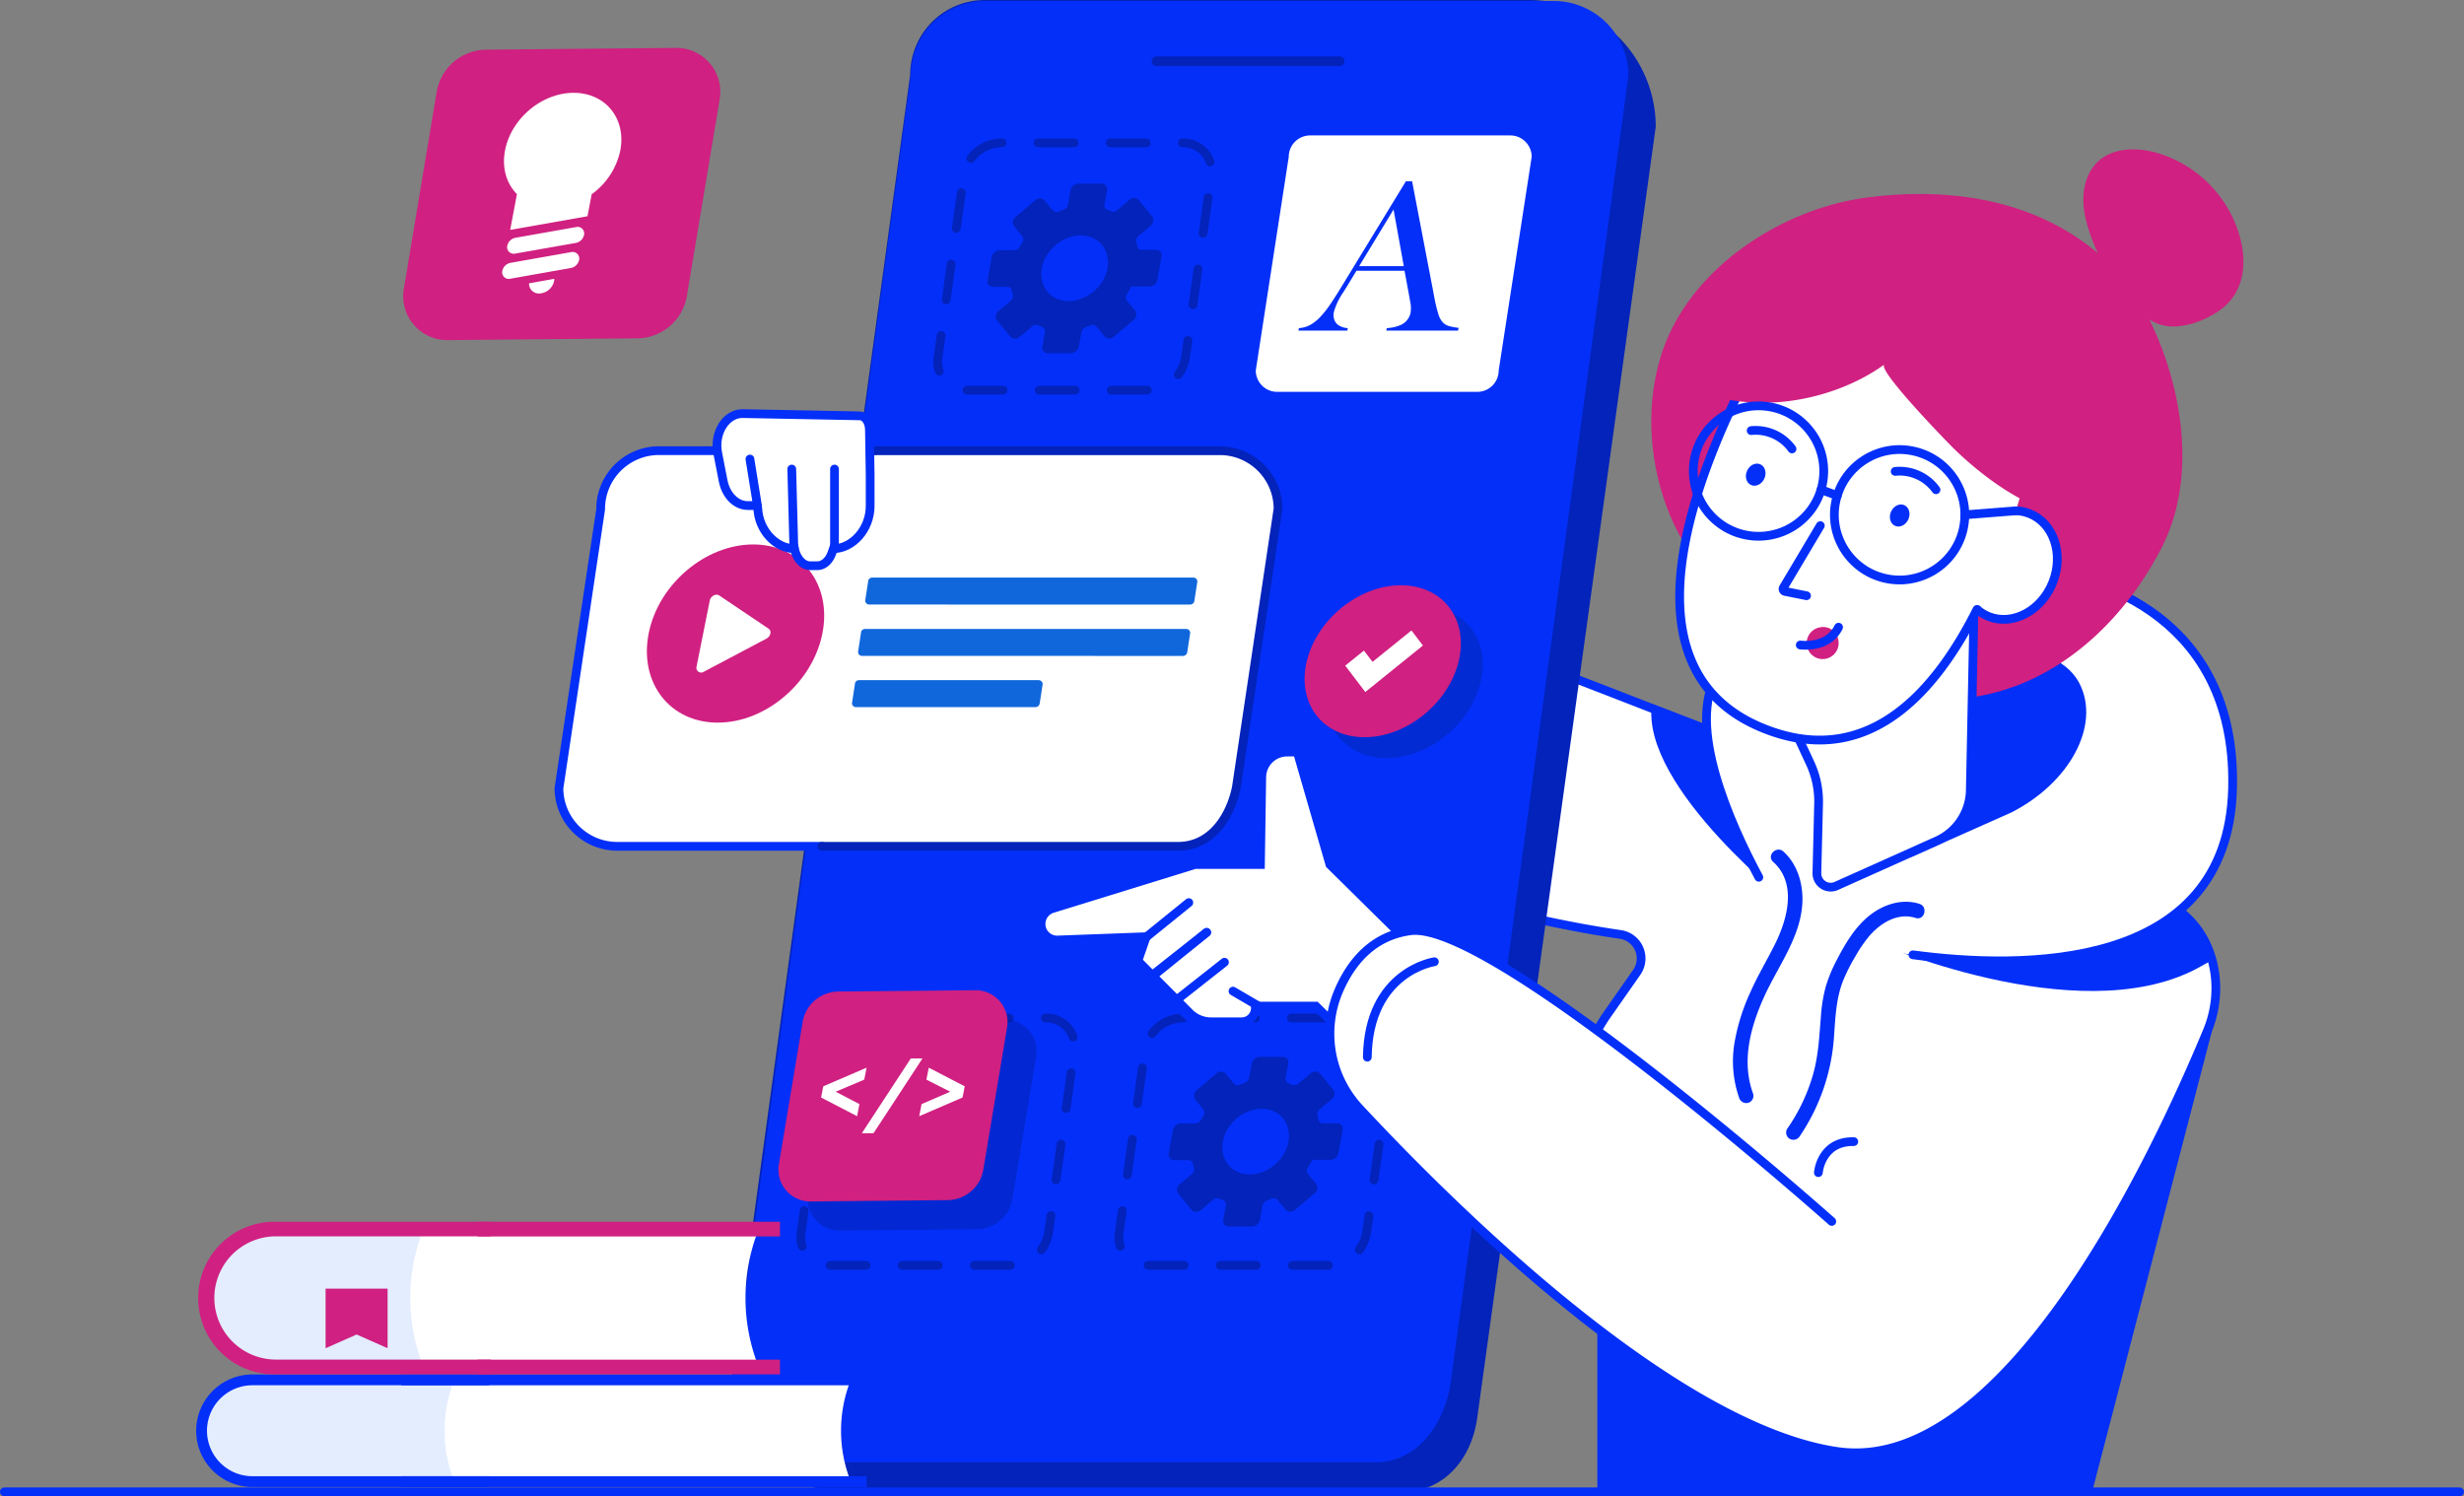 <svg xmlns="http://www.w3.org/2000/svg" viewBox="0 0 845.17 513.26"><rect x="0" y="0" width="845.17" height="513.26" fill="#808080" stroke="none"/><defs><style>.cls-1{fill:#fff;}.cls-2,.cls-5,.cls-7{fill:none;stroke-linecap:round;stroke-miterlimit:10;stroke-width:3px;}.cls-2{stroke:#042ff8;}.cls-3{fill:#042ff8;}.cls-4{fill:#0323ba;}.cls-5,.cls-7{stroke:#0323ba;}.cls-5{stroke-dasharray:12.37 12.37;}.cls-6{fill:#d02081;}.cls-8{fill:#1067db;}.cls-9{fill:#02187c;}.cls-10,.cls-9{opacity:0.3;}.cls-10{fill:#002280;}.cls-11{fill:#e3edfe;}</style></defs><g id="Layer_2" data-name="Layer 2"><g id="App_development" data-name="App development"><path class="cls-1" d="M549.4,511.76V418.85L542.9,392a54.24,54.24,0,0,1,8.29-43.84l10.22-14.61a8.32,8.32,0,0,0-5.61-13c-32.1-4.63-115.6-21.68-192-79.6a27.17,27.17,0,0,1-8.5-32.64c6.12-13.85,16.26-29.75,30.57-29.75,23.39,0,315.92,117.79,360.61,135.84a10.61,10.61,0,0,1,6.53,8.41l4.15,30.85L716.06,511.76Z"/><path class="cls-2" d="M549.4,511.76V418.85L542.9,392a54.24,54.24,0,0,1,8.29-43.84l10.22-14.61a8.32,8.32,0,0,0-5.61-13c-32.1-4.63-115.6-21.68-192-79.6a27.17,27.17,0,0,1-8.5-32.64c6.12-13.85,16.26-29.75,30.57-29.75,23.39,0,315.92,117.79,360.61,135.84a10.61,10.61,0,0,1,6.53,8.41l4.15,30.85L716.06,511.76Z"/><polygon class="cls-3" points="755.23 361.15 549.4 456.88 549.4 511.76 716.06 511.76 755.23 361.15"/><path class="cls-4" d="M481.1,511.76H289.91A38.93,38.93,0,0,1,251,472.82l61.2-447.19A25.64,25.64,0,0,1,337.8,0H524.45a43.48,43.48,0,0,1,43.48,43.48l-61.2,442.65C504.84,500.54,495.25,511.76,481.1,511.76Z"/><path class="cls-3" d="M471.72,501.61H276.86A25.64,25.64,0,0,1,251.23,476l61.2-450A25.64,25.64,0,0,1,338.06.34H532.92A25.63,25.63,0,0,1,558.55,26l-61.2,450C494.54,489.49,485.88,501.61,471.72,501.61Z"/><path class="cls-4" d="M459.5,22.68H396.7a1.67,1.67,0,0,1-1.45-2.5h0a1.67,1.67,0,0,1,1.45-.84h62.8a1.67,1.67,0,0,1,1.45,2.5h0A1.67,1.67,0,0,1,459.5,22.68Z"/><path class="cls-5" d="M346.56,434.06H284.34a9.68,9.68,0,0,1-9.59-11l8.82-62.45a13.26,13.26,0,0,1,13.12-11.4h62.23a9.69,9.69,0,0,1,9.59,11.05l-8.83,62.45A13.25,13.25,0,0,1,346.56,434.06Z"/><path class="cls-5" d="M455.67,434.06H393.45a9.68,9.68,0,0,1-9.59-11l8.82-62.45a13.26,13.26,0,0,1,13.12-11.4H468a9.69,9.69,0,0,1,9.59,11.05l-8.83,62.45A13.25,13.25,0,0,1,455.67,434.06Z"/><path class="cls-1" d="M462.29,355.89l-10.94-10.75H430.61v.67a4.7,4.7,0,0,1-4.7,4.7H415.36a10.42,10.42,0,0,1-7.38-3.07L390.3,329.62l2.86-8.29-30.35,1.13a5.51,5.51,0,0,1-5.72-5.51h0a5.52,5.52,0,0,1,3.89-5.27l48.9-15.11h22.46l.45-30a8.71,8.71,0,0,1,8.7-8.58H445l11.17,38.59L483,323.06Z"/><path class="cls-2" d="M462.29,355.89l-10.94-10.75H430.61v.67a4.7,4.7,0,0,1-4.7,4.7H415.36a10.42,10.42,0,0,1-7.38-3.07L390.3,329.62l2.86-8.29-30.35,1.13a5.51,5.51,0,0,1-5.72-5.51h0a5.52,5.52,0,0,1,3.89-5.27l48.9-15.11h22.46l.45-30a8.71,8.71,0,0,1,8.7-8.58H445l11.17,38.59L483,323.06Z"/><path class="cls-2" d="M407.77,309.63l-18.61,15.06a5.76,5.76,0,0,0-.72,8.24h0a5.75,5.75,0,0,0,7.9.75l17.53-13.83"/><path class="cls-2" d="M413.91,319.85,395.3,334.92a5.74,5.74,0,0,0-.73,8.23h0a5.75,5.75,0,0,0,7.9.75L420,330.08"/><path class="cls-2" d="M422.93,340l10.79,6.31a3.4,3.4,0,0,1,1.69,2.95h0a3.41,3.41,0,0,1-3.41,3.41H417.24a13.49,13.49,0,0,1-9.12-3.54l-5.65-5.18"/><path class="cls-1" d="M459.25,339.8a37.47,37.47,0,0,0,7,40.41c29.91,32.14,106.83,109.24,163.79,117.73,57.53,8.57,108.71-99.93,127.12-144.33,6.78-16.34,1.5-36.45-14.48-43.95l-33.34-13.09s-69.17,64.64-86.06,105.59a7.51,7.51,0,0,1-11.92,2.75c-26-23-102.75-88.76-127.48-85.59C470.89,321,463.47,330.07,459.25,339.8Z"/><path class="cls-2" d="M628.31,419c-26-23-119.68-102.89-144.41-99.72-13,1.67-20.43,10.75-24.65,20.48a37.47,37.47,0,0,0,7,40.41c29.91,32.14,106.83,109.24,163.79,117.73,57.53,8.57,108.71-99.93,127.12-144.33,6.78-16.34,1.5-36.45-14.48-43.95"/><path class="cls-2" d="M623.71,402.26s.83-10.85,12.15-10.64"/><path class="cls-3" d="M742.26,309.47c-24.63-9.69-77.64-30.48-135.5-52.69,2.39,25.41,14.3,53.54,14.3,53.54l21.21,12.48s69.73,31,110.91,9.65l5.15-2.83C758.56,322.72,750.64,312.77,742.26,309.47Z"/><path class="cls-3" d="M566.64,241.45c-4.18,28.74,49,70.07,49,70.07l24.6.56s34.64-3.16,65-17.12C668.79,280.7,617.52,260.79,566.64,241.45Z"/><path class="cls-1" d="M589,231.49C573.71,256.64,611.44,315,611.44,315l23,8.64s129,32.25,131.3-53C768.57,167.4,618.35,183.12,589,231.49Z"/><path class="cls-2" d="M656.15,327.54c36.85,4.92,107.93,6.18,109.63-56.89,2.79-103.25-147.43-87.53-176.8-39.16-10.54,17.37,4.18,50.56,14.31,69.45"/><path class="cls-3" d="M658.38,310.05c-6.09-1.92-12.54.27-17.34,4.17s-8.18,9.61-11,15.07a50.52,50.52,0,0,0-3.79,9.16,52,52,0,0,0-1.68,10.38c-.53,6.61-.83,13.07-2.61,19.5A62.87,62.87,0,0,1,613,387.25a2.51,2.51,0,0,0,.9,3.42,2.55,2.55,0,0,0,3.42-.89A69.06,69.06,0,0,0,629.12,355c.45-6.37.73-12.61,3.09-18.62a61.34,61.34,0,0,1,4.19-8.29,46.16,46.16,0,0,1,4.88-7.11c3.88-4.44,9.71-8,15.77-6.09,3.07,1,4.39-3.86,1.33-4.82Z"/><path class="cls-3" d="M608.23,295.67c8.25,7.43,4.84,19.74.57,28.28-2.7,5.42-5.82,10.6-8.29,16.14a69.72,69.72,0,0,0-5.42,16.82,38.22,38.22,0,0,0,1.44,19.67,2.57,2.57,0,0,0,3.08,1.74,2.52,2.52,0,0,0,1.75-3.07c-4.2-11.26-.83-23.37,4-33.85s12.87-20.81,12.9-33c0-6-2-12.18-6.52-16.28-2.38-2.15-5.93,1.38-3.53,3.53Z"/><path class="cls-2" d="M492,329.92s-22.59,3.25-23,32.73"/><path class="cls-3" d="M712,235.19c-5-9.92-20.7-13.16-34.92-10.71l-22,68.08,34.13-15.18C708.61,267.52,718.8,248.63,712,235.19Z"/><path class="cls-2" d="M677.05,224.48c14.22-2.45,29.88.79,34.92,10.71,6.83,13.44-3.36,32.33-22.76,42.19l-34.13,15.18"/><path class="cls-6" d="M597.25,207.08c-29.17-18.66-39.1-64.46-23.52-94.86,12.44-24.28,40.28-41,66.61-44.46,18.11-2.36,36.89-1.52,54.07,4.66s32.69,18,41.28,34.13c12.56,23.54,18.41,56.31,6,80.85-12.07,23.89-33,44.48-59.06,50.58-12.06,2.83-25.79,3-34.74,11.52-2-11.24-10.82-20.11-20.5-26.18S606.87,213.24,597.25,207.08Z"/><path class="cls-6" d="M769,84.27c1.46,8-.07,16.27-6.71,21.49-4.63,3.63-11.71,6.52-17.68,6.22-5.8-.29-10.38-4-14.06-8.24a69.45,69.45,0,0,1-12.83-21.28c-1.69-4.5-3.12-9.19-3.13-14s1.55-9.8,5.07-13.07c4.92-4.56,12.5-4.87,19-3.27A41.6,41.6,0,0,1,769,84.27Z"/><ellipse class="cls-1" cx="689.19" cy="193.87" rx="19" ry="16.12" transform="translate(255.77 763.71) rotate(-68.46)"/><ellipse class="cls-2" cx="689.19" cy="193.87" rx="19" ry="16.12" transform="translate(255.77 763.71) rotate(-68.46)"/><path class="cls-1" d="M608.12,234.37l12.76,27.39a31.27,31.27,0,0,1,2.91,14l-.58,23.72a4.73,4.73,0,0,0,6.66,4.43l34.47-15.45a19.42,19.42,0,0,0,11.49-17.34l1.22-59.95Z"/><path class="cls-2" d="M608.12,234.37l12.76,27.39a31.27,31.27,0,0,1,2.91,14l-.58,23.72a4.73,4.73,0,0,0,6.66,4.43l34.47-15.45a19.42,19.42,0,0,0,11.49-17.34l1.22-59.95Z"/><path class="cls-1" d="M622.31,98.62a18.7,18.7,0,0,0-10.53,8.12c-15.29,24.82-69.8,121.74-3.66,144.32C675.58,274.1,698.4,148,698.4,148S687.09,79.23,622.31,98.62Z"/><path class="cls-2" d="M622.31,98.62a18.7,18.7,0,0,0-10.53,8.12c-15.29,24.82-69.8,121.74-3.66,144.32,33.39,11.4,55.84-13.72,70-42"/><path class="cls-6" d="M646.24,125.12l.11-.08c-2.48,1.8,20.17,25.12,22,27,16.95,17.48,54.45,43.2,62.81,3.89,4-18.85-1.72-38.88-12.47-54.87-5.27-7.84-11.9-15-20.3-19.35-6.88-3.56-14.62-5-22.27-6.25-10.38-1.62-20.94-2.78-31.38-1.58a69.66,69.66,0,0,0-30.65,11.42c-5.86,3.93-50.4,42-31.9,48.88a64.42,64.42,0,0,0,19.51,3.91C616.84,138.79,633.68,134.12,646.24,125.12Z"/><path class="cls-2" d="M624.38,180.31l-12.66,21.28a.86.86,0,0,0,.57,1.29l7.36,1.48"/><path class="cls-2" d="M664.06,168a15.39,15.39,0,0,0-14-6.29"/><ellipse class="cls-3" cx="651.6" cy="176.83" rx="3.89" ry="3.25" transform="translate(223.67 699.06) rotate(-65.85)"/><path class="cls-2" d="M614.67,154a15.36,15.36,0,0,0-14-6.29"/><path class="cls-3" d="M599.25,161.5c-.88,2-.26,4.14,1.38,4.88s3.68-.26,4.56-2.22.26-4.15-1.38-4.88S600.13,159.54,599.25,161.5Z"/><path class="cls-6" d="M630.5,219.26a5.48,5.48,0,1,1-6.15-4.07A5.23,5.23,0,0,1,630.5,219.26Z"/><path class="cls-2" d="M617.5,221.26s9.47,1.44,13.14-6.11"/><circle class="cls-2" cx="603.19" cy="161.59" r="22.37" transform="translate(62.41 473.85) rotate(-45)"/><circle class="cls-2" cx="651.6" cy="176.6" r="22.37" transform="translate(330.02 770.2) rotate(-76.72)"/><line class="cls-2" x1="673.97" y1="176.6" x2="691.46" y2="175.23"/><line class="cls-2" x1="624.63" y1="167.97" x2="630.22" y2="170.02"/><path class="cls-1" d="M211.72,290.32a20,20,0,0,1-20-19.87l14.31-95.75v-.11a20,20,0,0,1,20-20H418.38a20,20,0,0,1,20,19.87l-14.3,95.64c-2,9.71-8.36,20.2-20,20.2Z"/><path class="cls-2" d="M281.92,290.32h-70.2a20,20,0,0,1-20-19.87l14.31-95.75v-.11a20,20,0,0,1,20-20H300"/><path class="cls-7" d="M300,154.61H418.38a20,20,0,0,1,20,19.87l-14.3,95.64c-2,9.71-8.36,20.2-20,20.2H281.92"/><path class="cls-8" d="M298.13,207.38a1.36,1.36,0,0,1-1.36-1.36l1-6.52h0a1.36,1.36,0,0,1,1.36-1.36H409.34a1.36,1.36,0,0,1,1.36,1.35l-1,6.52a1.52,1.52,0,0,1-1.36,1.38Z"/><path class="cls-8" d="M295.68,225a1.36,1.36,0,0,1-1.36-1.36l1-6.52h0a1.36,1.36,0,0,1,1.36-1.36H406.89a1.35,1.35,0,0,1,1.36,1.35l-1,6.52a1.52,1.52,0,0,1-1.36,1.38Z"/><path class="cls-8" d="M293.6,242.57a1.35,1.35,0,0,1-1.36-1.35l1-6.53h0a1.37,1.37,0,0,1,1.37-1.37h61.67a1.37,1.37,0,0,1,1.36,1.36l-1,6.52a1.51,1.51,0,0,1-1.36,1.37Z"/><path class="cls-6" d="M282.08,217.35c-3.38,16.88-19.46,30.55-35.91,30.54s-27-13.71-23.67-30.59,19.45-30.55,35.9-30.53S285.45,200.47,282.08,217.35Z"/><path class="cls-1" d="M262.92,219.06,241.48,230.4a1.64,1.64,0,0,1-2.56-1.73L243.46,206c.31-1.53,2.12-2.49,3.26-1.72l16.89,11.37C264.75,216.38,264.37,218.29,262.92,219.06Z"/><path class="cls-5" d="M393.54,133.85H331.32a9.69,9.69,0,0,1-9.6-11l8.83-62.45A13.26,13.26,0,0,1,343.67,49H405.9a9.69,9.69,0,0,1,9.59,11l-8.83,62.45A13.25,13.25,0,0,1,393.54,133.85Z"/><path class="cls-1" d="M506.73,134.42H438.06a7.33,7.33,0,0,1-7.32-7.33l11.31-73.3a7.33,7.33,0,0,1,7.33-7.33h68.67a7.33,7.33,0,0,1,7.33,7.33l-11.32,73.3A7.33,7.33,0,0,1,506.73,134.42Z"/><path class="cls-3" d="M500.13,113.41H475.5l.19-.86a13.18,13.18,0,0,0,4.9-1.13,6,6,0,0,0,3.23-4,10.89,10.89,0,0,0-.14-4.12l-.28-1.58-1.64-8.84H465.27L462.17,98l-1.46,2.33a22.88,22.88,0,0,0-3.12,6.48,5,5,0,0,0,0,2.59,4,4,0,0,0,1.23,1.95,6.32,6.32,0,0,0,3.49,1.2l-.2.86H445.36l.19-.86a9.15,9.15,0,0,0,3.7-1,14,14,0,0,0,3.55-2.77,30,30,0,0,0,3.22-4q1.68-2.41,4.63-7.25l21.58-35.35h2.13l7.55,39.4a51.83,51.83,0,0,0,1.51,6.37,7,7,0,0,0,1.72,2.89,5.1,5.1,0,0,0,1.83,1,18.76,18.76,0,0,0,3.35.62ZM481.51,91.29,478,71.87,466.21,91.29Z"/><path class="cls-9" d="M344.59,349.69l-47,.44a12.58,12.58,0,0,0-12.29,10.51l-8.15,48.81A10.91,10.91,0,0,0,288,422.14l47-.45a12.56,12.56,0,0,0,12.29-10.51l8.15-48.8A10.91,10.91,0,0,0,344.59,349.69Z"/><path class="cls-6" d="M325,411.69l-47,.45a10.91,10.91,0,0,1-10.85-12.69l8.15-48.81a12.58,12.58,0,0,1,12.29-10.51l47-.44a10.91,10.91,0,0,1,10.85,12.69l-8.15,48.8A12.56,12.56,0,0,1,325,411.69Z"/><path class="cls-1" d="M281.64,376.49l.75-3.84,14.86-6.4-.81,4.11-9.79,4.14,8.14,4.25L294,382.9Z"/><path class="cls-1" d="M312.42,363.08h4l-16.8,25.66h-4Z"/><path class="cls-1" d="M330.91,372.65l-.75,3.84L315.3,382.9l.81-4.15,9.82-4.25-8.17-4.14.81-4.11Z"/><path class="cls-4" d="M388,98.28h6.23A2.86,2.86,0,0,0,397,96L398.4,88a1.85,1.85,0,0,0-1.87-2.28h-4.88a1.52,1.52,0,0,1-1.55-1.28c-.09-.45-.2-.9-.32-1.34a2.16,2.16,0,0,1,.75-2.17l4.08-3.46a2.37,2.37,0,0,0,.59-3.23l-4.61-5.62a2.27,2.27,0,0,0-3.23,0l-4.1,3.47a2.05,2.05,0,0,1-2.16.4l-1.38-.6a1.54,1.54,0,0,1-.88-1.76l.9-4.93A1.85,1.85,0,0,0,377.87,63h-7.95a2.86,2.86,0,0,0-2.7,2.28l-.89,4.88a2.43,2.43,0,0,1-1.6,1.79c-.51.18-1,.37-1.52.59a1.78,1.78,0,0,1-2.1-.35l-2.84-3.45a2.28,2.28,0,0,0-3.23,0l-6.63,5.64a2.36,2.36,0,0,0-.58,3.23l2.86,3.47a1.81,1.81,0,0,1,0,2.08c-.3.49-.61,1-.87,1.49a2.35,2.35,0,0,1-2,1.2h-4.94a2.86,2.86,0,0,0-2.69,2.29l-1.43,8a1.85,1.85,0,0,0,1.88,2.28h4.88a1.54,1.54,0,0,1,1.56,1.27c.09.46.19.91.31,1.35a2.14,2.14,0,0,1-.74,2.17l-4.08,3.46a2.37,2.37,0,0,0-.58,3.23l4.61,5.61a2.27,2.27,0,0,0,3.23,0L354,112a2,2,0,0,1,2.15-.4c.46.21,1,.42,1.39.6a1.53,1.53,0,0,1,.87,1.75l-.88,4.93a1.85,1.85,0,0,0,1.87,2.28h7.95a2.87,2.87,0,0,0,2.7-2.29l.88-4.88a2.43,2.43,0,0,1,1.6-1.79c.49-.17,1-.35,1.45-.56a1.78,1.78,0,0,1,2.1.36l2.83,3.44a2.27,2.27,0,0,0,3.23,0l6.64-5.63a2.37,2.37,0,0,0,.59-3.23l-2.85-3.47a1.8,1.8,0,0,1,0-2.08C387.21,99.78,388,98.36,388,98.28ZM357.9,90c2.6-7,10.6-11,16.68-8.48,4.63,1.92,6.68,7.3,4.74,12.54-2.6,7-10.6,11-16.69,8.47C358,100.63,356,95.25,357.9,90Z"/><path class="cls-4" d="M450.16,397.86h6.23a2.86,2.86,0,0,0,2.7-2.28l1.44-7.95a1.86,1.86,0,0,0-1.87-2.29h-4.88a1.52,1.52,0,0,1-1.55-1.28c-.09-.46-.2-.91-.32-1.35a2.18,2.18,0,0,1,.75-2.17l4.08-3.45a2.37,2.37,0,0,0,.59-3.23l-4.6-5.62a2.29,2.29,0,0,0-3.24,0l-4.1,3.48a2.07,2.07,0,0,1-2.16.4c-.45-.21-1-.43-1.38-.61a1.53,1.53,0,0,1-.88-1.75l.9-4.93a1.86,1.86,0,0,0-1.87-2.29h-7.95a2.87,2.87,0,0,0-2.7,2.29l-.89,4.88a2.4,2.4,0,0,1-1.6,1.78c-.51.18-1,.38-1.52.59a1.76,1.76,0,0,1-2.1-.35l-2.84-3.44a2.27,2.27,0,0,0-3.23,0l-6.63,5.64a2.37,2.37,0,0,0-.58,3.23l2.86,3.47a1.8,1.8,0,0,1,0,2.08c-.3.49-.61,1-.87,1.49a2.37,2.37,0,0,1-2,1.2h-4.94a2.86,2.86,0,0,0-2.69,2.29l-1.43,8a1.86,1.86,0,0,0,1.88,2.28h4.88a1.54,1.54,0,0,1,1.56,1.27c.09.46.19.91.31,1.35a2.15,2.15,0,0,1-.74,2.17l-4.08,3.45a2.38,2.38,0,0,0-.58,3.24l4.61,5.61a2.29,2.29,0,0,0,3.24,0l4.1-3.49a2.08,2.08,0,0,1,2.15-.4l1.39.61a1.52,1.52,0,0,1,.87,1.75l-.88,4.93a1.85,1.85,0,0,0,1.87,2.28h8a2.88,2.88,0,0,0,2.7-2.29l.88-4.88a2.43,2.43,0,0,1,1.6-1.79c.49-.17,1-.36,1.45-.56a1.75,1.75,0,0,1,2.1.36L441,415a2.28,2.28,0,0,0,3.23,0l6.64-5.63a2.36,2.36,0,0,0,.59-3.23l-2.85-3.47a1.8,1.8,0,0,1,0-2.08C449.34,399.36,450.12,397.94,450.16,397.86ZM420,389.59c2.6-7,10.6-11,16.68-8.48,4.63,1.92,6.68,7.3,4.74,12.53-2.6,7-10.6,11-16.69,8.48C420.14,400.2,418.09,394.82,420,389.59Z"/><ellipse class="cls-10" cx="481.83" cy="234.02" rx="29.37" ry="23.12" transform="translate(-33.9 378.75) rotate(-41.58)"/><path class="cls-6" d="M500.34,226.83c-3.45,14.39-17.91,26.06-32.3,26.06s-23.26-11.67-19.81-26.06,17.91-26.06,32.3-26.06S503.79,212.44,500.34,226.83Z"/><polygon class="cls-1" points="468.31 237.39 461.43 228.34 467.84 223.17 470.79 227.05 484.14 216.27 488.07 221.44 468.31 237.39"/><path class="cls-1" d="M298.22,147.3c-.05-2.56-1.49-4.62-3.27-4.65l-40.15-.77c-5.72-.12-10,6.59-8.61,13.57l1.88,9.63c1,4.9,4.45,8.35,8.47,8.35h2.74c.35,0,.62.4.64.9.32,7.73,6.35,13.88,12.58,13.88h0c.7,3.47,2.9,5.86,5.41,5.86h2.46c2.12,0,4.06-1.71,5-4.43l.5-1.43c6.44,0,12.6-6.57,12.6-14.67V163Z"/><path class="cls-2" d="M298.22,147.3c-.05-2.56-1.49-4.62-3.27-4.65l-40.15-.77c-5.72-.12-10,6.59-8.61,13.57l1.88,9.63c1,4.9,4.45,8.35,8.47,8.35h2.74c.35,0,.62.4.64.9.32,7.73,6.35,13.88,12.58,13.88h0c.7,3.47,2.9,5.86,5.41,5.86h2.46c2.12,0,4.06-1.71,5-4.43l.5-1.43c6.44,0,12.6-6.57,12.6-14.67V163Z"/><line class="cls-2" x1="257.23" y1="157.47" x2="259.82" y2="173.46"/><line class="cls-2" x1="271.58" y1="160.9" x2="272.29" y2="187.77"/><line class="cls-2" x1="286.24" y1="160.9" x2="286.24" y2="188.21"/><path class="cls-6" d="M218.6,116.06l-65.09.61a15.08,15.08,0,0,1-15-17.56l11.27-67.53a17.41,17.41,0,0,1,17-14.54l65.09-.61a15.07,15.07,0,0,1,15,17.55l-11.27,67.53A17.42,17.42,0,0,1,218.6,116.06Z"/><path class="cls-1" d="M197.48,83.34,176.69,87A2.26,2.26,0,0,1,174,84.29h0a3.55,3.55,0,0,1,2.79-2.72l20.79-3.67a2.25,2.25,0,0,1,2.74,2.72h0A3.55,3.55,0,0,1,197.48,83.34Z"/><path class="cls-1" d="M195.84,91.93l-20.79,3.68a2.25,2.25,0,0,1-2.74-2.72h0a3.52,3.52,0,0,1,2.78-2.72l20.79-3.68a2.26,2.26,0,0,1,2.75,2.72h0A3.55,3.55,0,0,1,195.84,91.93Z"/><path class="cls-1" d="M212.77,51.6c2.08-10.91-5.07-19.76-16-19.76s-21.45,8.85-23.54,19.76c-1.15,6,.53,11.41,4.08,15L175,78.86l26.51-4.68,1.44-7.54A24.79,24.79,0,0,0,212.77,51.6Z"/><path class="cls-1" d="M181.47,97.19a3.37,3.37,0,0,0,3.52,3.49,5.4,5.4,0,0,0,5.07-4.26,4.08,4.08,0,0,0,.07-.77Z"/><path class="cls-11" d="M86.6,473.34a17.46,17.46,0,1,0,0,34.91h72.85V473.34Z"/><path class="cls-1" d="M155.83,508.26a47.18,47.18,0,0,1,0-34.92h136a47.18,47.18,0,0,0,0,34.92Z"/><rect class="cls-3" x="137.68" y="471.49" width="159.57" height="3.72"/><rect class="cls-3" x="137.68" y="506.4" width="159.57" height="3.72"/><path class="cls-3" d="M167.84,510.11H86.6a19.31,19.31,0,1,1,0-38.62h81.24v3.71H86.6a15.6,15.6,0,0,0,0,31.2h81.24Z"/><path class="cls-11" d="M94.66,421.63a23.66,23.66,0,1,0,0,47.31h73.7V421.63Z"/><path class="cls-1" d="M145.25,468.94a64.05,64.05,0,0,1,0-47.32h115a63.92,63.92,0,0,0,0,47.32Z"/><path class="cls-6" d="M168.36,471.46H94.66a26.18,26.18,0,1,1,0-52.35h73.7v5H94.66a21.14,21.14,0,1,0,0,42.28h73.7Z"/><rect class="cls-6" x="163.88" y="419.11" width="103.65" height="5.04"/><rect class="cls-6" x="163.88" y="466.42" width="103.65" height="5.04"/><polygon class="cls-6" points="132.95 462.5 122.32 457.78 111.68 462.5 111.68 442.06 132.95 442.06 132.95 462.5"/><line class="cls-2" x1="1.5" y1="511.76" x2="843.67" y2="511.76"/></g></g></svg>